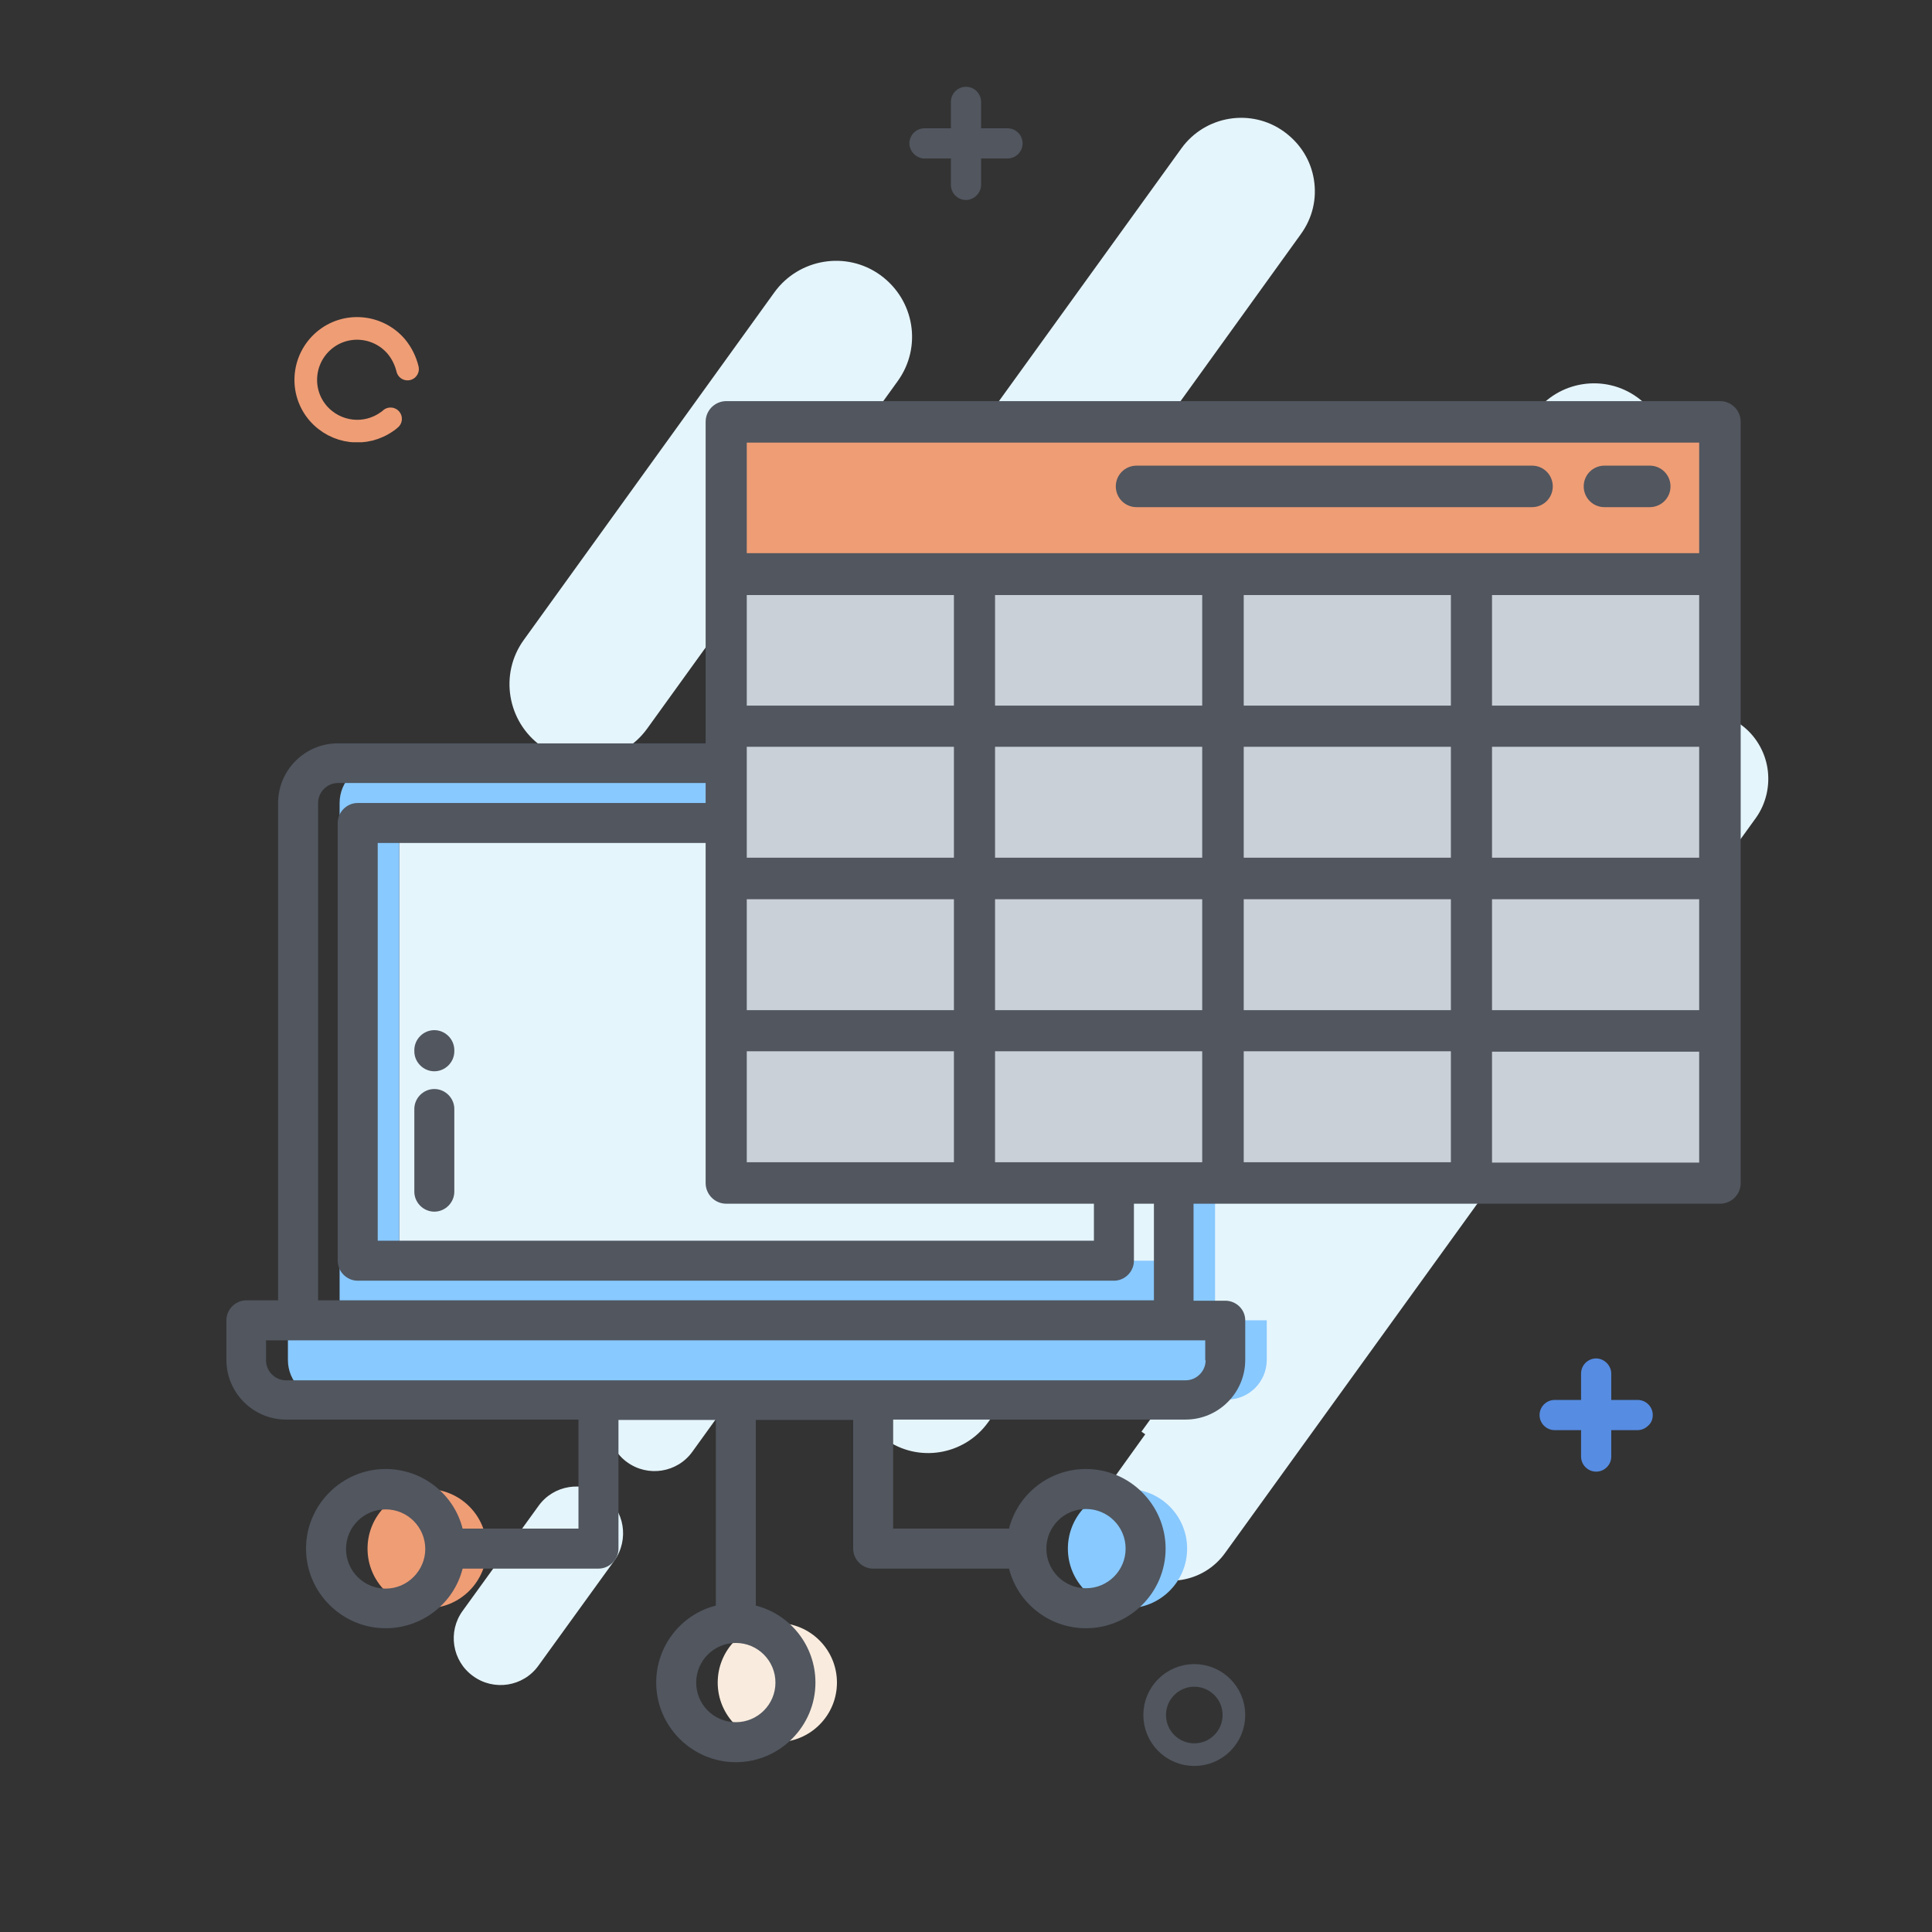 <?xml version="1.0" encoding="utf-8"?>
<!-- Generator: Adobe Illustrator 22.0.1, SVG Export Plug-In . SVG Version: 6.00 Build 0)  -->
<svg version="1.1" xmlns="http://www.w3.org/2000/svg" xmlns:xlink="http://www.w3.org/1999/xlink" x="0px" y="0px"
	 viewBox="0 0 512 512" style="enable-background:new 0 0 512 512;" xml:space="preserve">
<rect x="0" y="0" width="512" height="512" fill="#333333" stroke="none"/>
<style type="text/css">
	.st0{fill:#E5F5FC;}
	.st1{fill:none;stroke:#51565F;stroke-width:6;stroke-miterlimit:10;}
	.st2{fill:#88C9FF;}
	.st3{fill:#EF9D75;}
	.st4{fill:#F9ECDE;}
	.st5{fill:#51565F;}
	.st6{fill:#CAD0D8;}
	.st7{clip-path:url(#SVGID_2_);}
	.st8{clip-path:url(#SVGID_4_);fill:#568CE2;}
	.st9{clip-path:url(#SVGID_6_);}
	.st10{clip-path:url(#SVGID_8_);fill:none;stroke:#EF9D75;stroke-width:6;stroke-linecap:round;stroke-miterlimit:10;}
	.st11{clip-path:url(#SVGID_10_);}
	.st12{clip-path:url(#SVGID_12_);fill:#51565F;}
</style>
<g id="Capa_2">
	<path class="st0" d="M237.9,101l-66.4,92.1c-6.5,9-19.1,11.1-28.1,4.6l0,0c-9-6.5-11.1-19.1-4.6-28.1l66.4-92.1
		c6.5-9,19.1-11.1,28.1-4.6l0,0C242.4,79.5,244.4,92,237.9,101z"/>
	<path class="st0" d="M162.8,413.6l-20.1,27.8c-4,5.6-11.8,6.8-17.3,2.8l0,0c-5.6-4-6.8-11.8-2.8-17.3l20.1-27.8
		c4-5.6,11.8-6.8,17.3-2.8l0,0C165.5,400.2,166.8,408,162.8,413.6z"/>
	<path class="st0" d="M433.9,105.3c4.4,3.2,7.1,7.7,7.9,12.7c0.8,5-0.3,10.1-3.5,14.5l-50.1,69.6l1,0.7l-14.5,20.1
		c-2.7,3.7-3.6,8.2-2.9,12.3c0.7,4.1,2.9,8.1,6.7,10.8c7.4,5.3,17.8,3.6,23.1-3.7l14.5-20.1l1,0.7l19.4-26.9c5.7-8,16.8-9.8,24.8-4
		c3.9,2.8,6.4,7.1,7.1,11.6c0.7,4.5-0.3,9.3-3.1,13.2L324.7,411.5c-5.7,8-16.8,9.8-24.8,4c-3.9-2.8-6.4-7.1-7.1-11.6
		c-0.7-4.5,0.3-9.3,3.1-13.2l7.6-10.6l-1-0.7l6.2-8.6c2.7-3.7,3.6-8.2,2.9-12.3c-0.7-4.1-2.9-8.1-6.7-10.8
		c-7.4-5.3-17.8-3.6-23.1,3.7l-6.2,8.6l-1-0.7l-12.8,17.7c-6.3,8.7-18.5,10.7-27.2,4.4c-4.4-3.2-7.1-7.7-7.9-12.7
		c-0.8-5,0.3-10.1,3.5-14.5l21.8-30.2l0,0c1.4-2.1,1.9-4.6,1.4-7c-0.4-2.5-1.8-5-4-6.5c-4.3-3.1-10.3-2.3-13.7,1.8l0,0l-52.2,72.4
		c-4,5.6-11.8,6.8-17.3,2.8c-2.8-2-4.4-5-5-8.1c-0.5-3.1,0.1-6.5,2.1-9.2l48.1-66.7c2.7-3.7,3.6-8.2,2.9-12.3
		c-0.7-4.1-2.9-8.1-6.7-10.8c-7.4-5.3-17.8-3.6-23.1,3.7l-16.3,22.5c-6.3,8.7-18.5,10.7-27.2,4.4c-4.4-3.2-7.1-7.7-7.9-12.7
		c-0.8-5,0.3-10.1,3.5-14.5L313.1,39.3c6.3-8.7,18.5-10.7,27.2-4.4c4.4,3.2,7.1,7.7,7.9,12.7s-0.3,10.1-3.5,14.5l-51.5,71.5l0.3,0.2
		c-1.3,3-1.6,6.1-1.1,9.2c0.7,4.1,2.9,8.1,6.7,10.8c6.4,4.6,15.1,4,20.8-1.1l0.3,0.2l10.7-14.9c4-5.6,11.8-6.8,17.3-2.8
		c2.8,2,4.4,5,5,8.1c0.5,3.1-0.1,6.5-2.1,9.2L332.6,178l0.1,0.1c-0.9,1.8-1.2,3.9-0.9,5.9c0.4,2.5,1.8,5,4,6.5
		c4,2.9,9.5,2.4,12.9-0.9l0.1,0.1l57.8-80.1C413,100.9,425.2,99,433.9,105.3z"/>
</g>
<g id="Capa_1">
	<rect x="283.6" y="190.5" class="st0" width="41" height="41"/>
</g>
<g id="Capa_3">
	<circle class="st1" cx="316.5" cy="454.5" r="10.5"/>
	<g>
		<g>
			<polygon class="st0" points="105.8,334.1 306.2,334.1 306.2,218.1 235.6,218.1 105.8,218.1 			"/>
			<g>
				<path class="st2" d="M306.2,334.1H105.8v-116h129.8h70.5V334.1L306.2,334.1z M322,212.8c0-5.8-4.7-10.5-10.5-10.5H100.5
					c-5.8,0-10.5,4.7-10.5,10.5v137.1h232V212.8L322,212.8z"/>
				<path class="st2" d="M322,349.9H90H76.3v10.5c0,5.8,4.7,10.5,10.5,10.5l82.8,0H206h36.4l82.8,0c5.8,0,10.5-4.7,10.5-10.5v-10.5
					H322z"/>
			</g>
			<circle class="st3" cx="113.2" cy="410.4" r="15.8"/>
			<circle class="st4" cx="206" cy="445.9" r="15.8"/>
			<circle class="st2" cx="298.8" cy="410.4" r="15.8"/>
		</g>
		<path class="st5" d="M295.2,212.8H94.8c-2.9,0-5.3,2.4-5.3,5.3v116c0,2.9,2.4,5.3,5.3,5.3h200.4c2.9,0,5.3-2.4,5.3-5.3v-116
			C300.5,215.2,298.1,212.8,295.2,212.8z M289.9,328.8H100.1V223.4h189.8V328.8z"/>
		<path class="st5" d="M324.7,344.7h-8.4V212.8c0-8.7-7.1-15.8-15.8-15.8H89.5c-8.7,0-15.8,7.1-15.8,15.8v131.8h-8.4
			c-2.9,0-5.3,2.4-5.3,5.3v10.5c0,8.7,7.1,15.8,15.8,15.8h77.5v28.9h-30.7c-2.3-9.1-10.6-15.8-20.4-15.8c-11.6,0-21.1,9.5-21.1,21.1
			c0,11.6,9.5,21.1,21.1,21.1c9.8,0,18.1-6.7,20.4-15.8h36c2.9,0,5.3-2.4,5.3-5.3v-34.1h25.8v49.2c-9.1,2.3-15.8,10.6-15.8,20.4
			c0,11.6,9.5,21.1,21.1,21.1s21.1-9.5,21.1-21.1c0-9.8-6.7-18.1-15.8-20.4v-49.2h25.8v34.1c0,2.9,2.4,5.3,5.3,5.3h36
			c2.3,9.1,10.6,15.8,20.4,15.8c11.6,0,21.1-9.5,21.1-21.1c0-11.6-9.5-21.1-21.1-21.1c-9.8,0-18.1,6.7-20.4,15.8h-30.7v-28.9h77.5
			c8.7,0,15.8-7.1,15.8-15.8v-10.5C330,347,327.6,344.7,324.7,344.7z M84.3,212.8c0-2.9,2.4-5.3,5.3-5.3h210.9
			c2.9,0,5.3,2.4,5.3,5.3v131.8H84.3V212.8z M102.2,421c-5.8,0-10.5-4.7-10.5-10.5c0-5.8,4.7-10.5,10.5-10.5s10.5,4.7,10.5,10.5
			C112.7,416.2,108,421,102.2,421z M205.5,445.9c0,5.8-4.7,10.5-10.5,10.5s-10.5-4.7-10.5-10.5c0-5.8,4.7-10.5,10.5-10.5
			C200.8,435.4,205.5,440.1,205.5,445.9z M287.8,399.9c5.8,0,10.5,4.7,10.5,10.5c0,5.8-4.7,10.5-10.5,10.5s-10.5-4.7-10.5-10.5
			S282,399.9,287.8,399.9z M319.5,360.5c0,2.9-2.4,5.3-5.3,5.3h-82.8c0,0,0,0,0,0c0,0,0,0,0,0H195c0,0,0,0,0,0c0,0,0,0,0,0h-36.3
			c0,0,0,0,0,0c0,0,0,0,0,0H75.8c-2.9,0-5.3-2.4-5.3-5.3v-5.3h248.9V360.5z"/>
		<path class="st5" d="M115.1,283.9c2.9,0,5.3-2.4,5.3-5.3v-0.3c0-2.9-2.4-5.3-5.3-5.3c-2.9,0-5.3,2.4-5.3,5.3v0.3
			C109.8,281.5,112.2,283.9,115.1,283.9z"/>
		<path class="st5" d="M115.1,321.1c2.9,0,5.3-2.4,5.3-5.3v-21.9c0-2.9-2.4-5.3-5.3-5.3c-2.9,0-5.3,2.4-5.3,5.3v21.9
			C109.8,318.7,112.2,321.1,115.1,321.1z"/>
		<path class="st5" d="M276.7,264.5c2.9,0,5.3-2.4,5.3-5.3v-21.9c0-2.9-2.4-5.3-5.3-5.3c-2.9,0-5.3,2.4-5.3,5.3v21.9
			C271.5,262.1,273.8,264.5,276.7,264.5z"/>
		<path class="st5" d="M276.7,280.1c2.9,0,5.3-2.4,5.3-5.3v-0.3c0-2.9-2.4-5.3-5.3-5.3c-2.9,0-5.3,2.4-5.3,5.3v0.3
			C271.5,277.7,273.8,280.1,276.7,280.1z"/>
		<rect x="192.5" y="152.1" class="st6" width="263.3" height="161.5"/>
		<rect x="192.5" y="111.8" class="st3" width="263.3" height="40.4"/>
		<g>
			<path class="st5" d="M455.8,319c3,0,5.5-2.4,5.5-5.5V111.8c0-3-2.4-5.5-5.5-5.5H192.5c-3,0-5.5,2.4-5.5,5.5v201.7
				c0,3,2.4,5.5,5.5,5.5H455.8z M450.3,227.3h-54.9v-29.4h54.9V227.3z M197.9,197.9h54.9v29.4h-54.9V197.9z M384.5,157.7V187h-54.9
				v-29.3H384.5z M318.6,157.7V187h-54.9v-29.3H318.6z M263.7,197.9h54.9v29.4h-54.9V197.9z M329.6,197.9h54.9v29.4h-54.9V197.9z
				 M395.4,187v-29.3h54.9V187H395.4z M252.8,157.7V187h-54.9v-29.3H252.8z M197.9,238.3h54.9v29.4h-54.9V238.3z M263.7,238.3h54.9
				v29.4h-54.9V238.3z M329.6,238.3h54.9v29.4h-54.9V238.3z M395.4,238.3h54.9v29.4h-54.9V238.3z M197.9,146.6v-29.3h252.4v29.3
				H197.9z M197.9,278.6h54.9v29.4h-54.9V278.6z M263.7,278.6h54.9v29.4h-54.9V278.6z M329.6,278.6h54.9v29.4h-54.9V278.6z
				 M450.3,308.1h-54.9v-29.4h54.9V308.1z"/>
			<path class="st5" d="M301.2,134.4H406c3,0,5.5-2.4,5.5-5.5c0-3-2.4-5.5-5.5-5.5H301.2c-3,0-5.5,2.4-5.5,5.5
				C295.7,131.9,298.1,134.4,301.2,134.4z"/>
			<path class="st5" d="M425.2,134.4h12c3,0,5.5-2.4,5.5-5.5c0-3-2.4-5.5-5.5-5.5h-12c-3,0-5.5,2.4-5.5,5.5
				C419.7,131.9,422.1,134.4,425.2,134.4z"/>
		</g>
	</g>
	<g id="Ilustración_2_1_">
		<g>
			<defs>
				<rect id="SVGID_1_" x="408" y="360" width="30" height="30"/>
			</defs>
			<clipPath id="SVGID_2_">
				<use xlink:href="#SVGID_1_"  style="overflow:visible;"/>
			</clipPath>
			<g class="st7">
				<defs>
					<rect id="SVGID_3_" x="408" y="360" width="30" height="30"/>
				</defs>
				<clipPath id="SVGID_4_">
					<use xlink:href="#SVGID_3_"  style="overflow:visible;"/>
				</clipPath>
				<path class="st8" d="M438,375c0,1.1-0.4,2.1-1.2,2.8c-0.7,0.7-1.7,1.2-2.8,1.2h-7v7c0,2.2-1.8,4-4,4s-4-1.8-4-4v-7h-7
					c-2.2,0-4-1.8-4-4c0-2.2,1.8-4,4-4h7v-7c0-2.2,1.8-4,4-4c1.1,0,2.1,0.5,2.8,1.2c0.7,0.7,1.2,1.7,1.2,2.8v7h7
					C436.2,371,438,372.8,438,375"/>
			</g>
		</g>
	</g>
	<g id="Ilustración_8_1_">
		<g>
			<defs>
				<rect id="SVGID_5_" x="78" y="84" width="33" height="33.2"/>
			</defs>
			<clipPath id="SVGID_6_">
				<use xlink:href="#SVGID_5_"  style="overflow:visible;"/>
			</clipPath>
			<g class="st9">
				<defs>
					<rect id="SVGID_7_" x="78" y="84" width="33" height="33.2"/>
				</defs>
				<clipPath id="SVGID_8_">
					<use xlink:href="#SVGID_7_"  style="overflow:visible;"/>
				</clipPath>
				<path class="st10" d="M103.5,111c-0.3,0.3-0.6,0.5-0.9,0.7c-5.7,4.1-13.6,3.2-18.3-2.2c-4.9-5.7-4.2-14.3,1.5-19.2
					c5.7-4.9,14.3-4.2,19.2,1.5c1.5,1.8,2.5,3.9,3,6"/>
			</g>
		</g>
	</g>
	<g id="Ilustración_4_1_">
		<g>
			<defs>
				<rect id="SVGID_9_" x="241" y="23" width="30" height="30"/>
			</defs>
			<clipPath id="SVGID_10_">
				<use xlink:href="#SVGID_9_"  style="overflow:visible;"/>
			</clipPath>
			<g class="st11">
				<defs>
					<rect id="SVGID_11_" x="241" y="23" width="30" height="30"/>
				</defs>
				<clipPath id="SVGID_12_">
					<use xlink:href="#SVGID_11_"  style="overflow:visible;"/>
				</clipPath>
				<path class="st12" d="M271,38c0,2.2-1.8,4-4,4h-7v7c0,1.1-0.5,2.1-1.2,2.8c-0.7,0.7-1.7,1.2-2.8,1.2c-2.2,0-4-1.8-4-4v-7h-7
					c-1.1,0-2.1-0.5-2.8-1.2c-0.7-0.7-1.2-1.7-1.2-2.8c0-2.2,1.8-4,4-4h7v-7c0-2.2,1.8-4,4-4s4,1.8,4,4v7h7
					C269.2,34,271,35.8,271,38"/>
			</g>
		</g>
	</g>
</g>
</svg>
